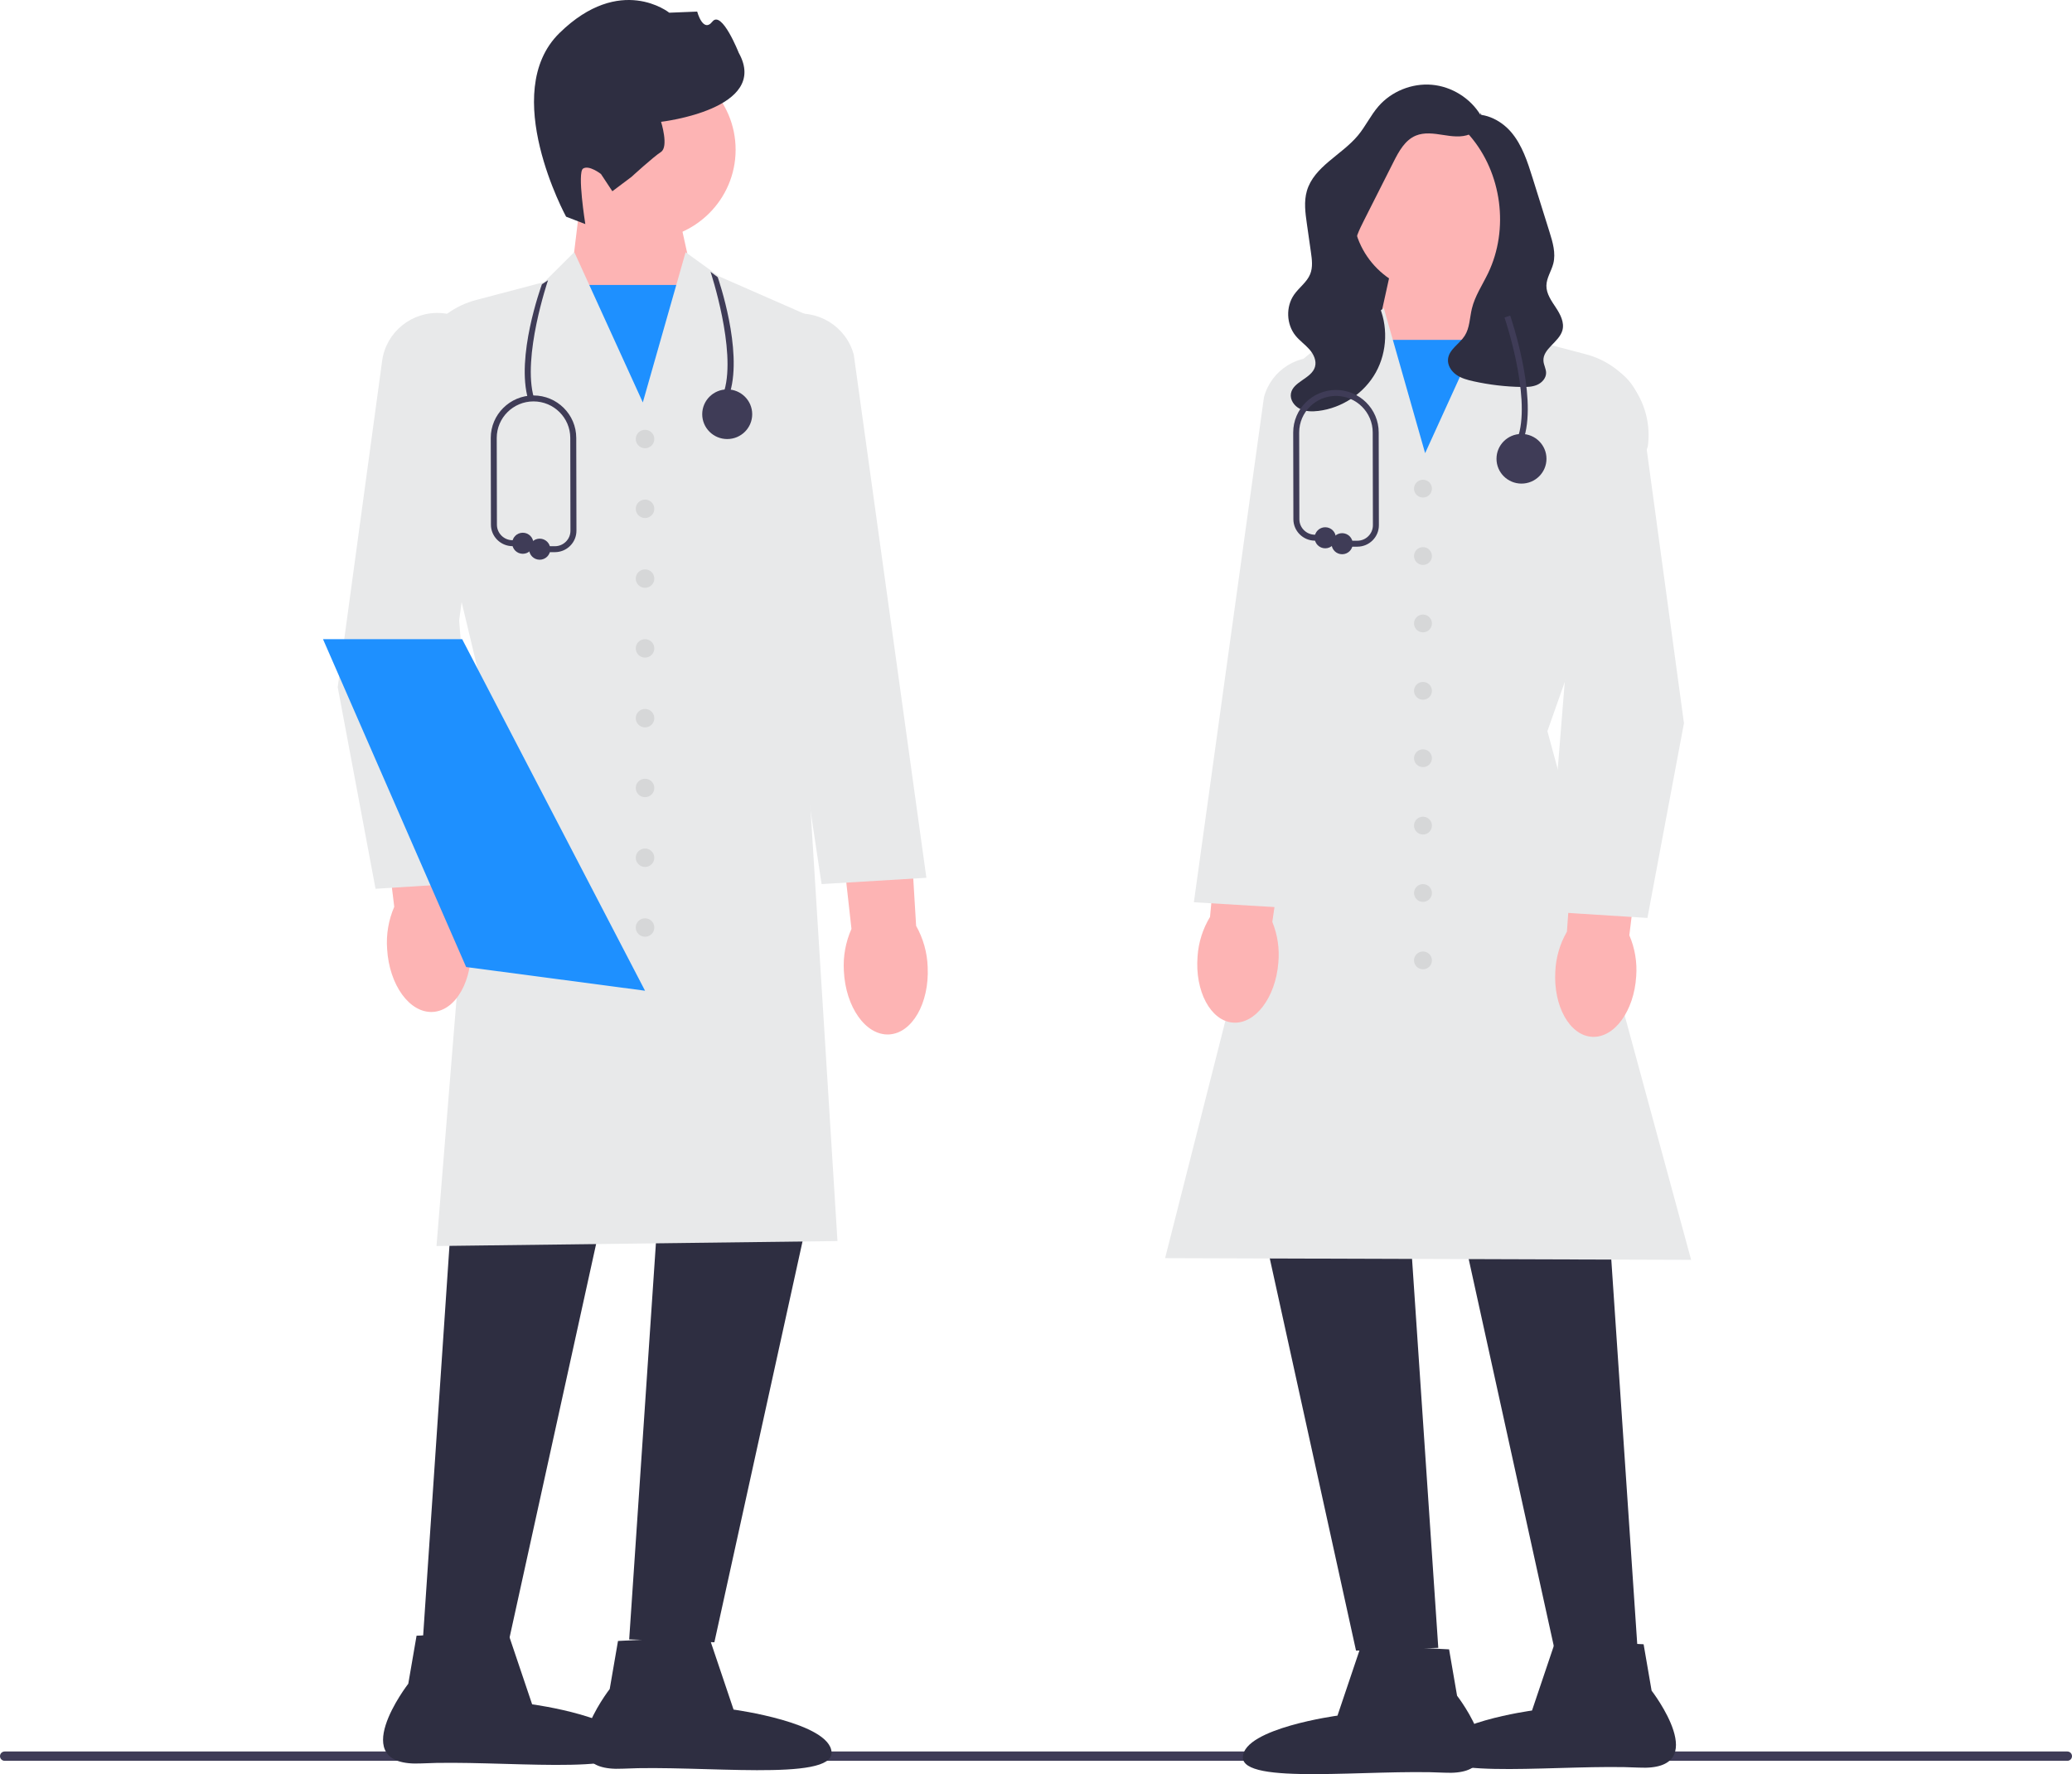 <svg width="209" height="179" viewBox="0 0 209 179" fill="none" xmlns="http://www.w3.org/2000/svg">
<g clip-path="url(#clip0_999_13760)">
<path d="M0 177.187C0 177.448 0.211 177.658 0.474 177.658H208.526C208.789 177.658 209 177.448 209 177.187C209 176.926 208.789 176.716 208.526 176.716H0.474C0.211 176.716 0 176.926 0 177.187Z" fill="#3F3C57"/>
<path d="M67.881 19.023L70.144 29.284L65.331 43.565L57.578 28.221L58.654 19.319L67.881 19.023Z" fill="#FDB4B4"/>
<path d="M70.564 28.752H57.177V44.827H70.564V28.752Z" fill="#1E90FF"/>
<path d="M65.059 24.192C70.108 24.192 74.201 20.124 74.201 15.106C74.201 10.088 70.108 6.02 65.059 6.02C60.01 6.02 55.917 10.088 55.917 15.106C55.917 20.124 60.01 24.192 65.059 24.192Z" fill="#FDB4B4"/>
<path d="M57.101 21.862C57.101 21.862 50.286 9.354 56.431 3.335C62.575 -2.684 67.507 1.282 67.507 1.282L70.324 1.169C70.324 1.169 70.911 3.372 71.859 2.179C72.806 0.987 74.517 5.33 74.517 5.33C77.694 11.016 66.681 12.29 66.681 12.29C66.681 12.29 67.477 14.807 66.668 15.334C65.86 15.861 63.7 17.845 63.7 17.845L61.767 19.296L60.618 17.556C60.618 17.556 59.418 16.615 58.812 17.01C58.206 17.406 59.04 22.609 59.04 22.609L57.101 21.862Z" fill="#2E2E41"/>
<path d="M46.133 113.88L42.638 165.696L51.231 165.985L62.591 114.314L46.133 113.88Z" fill="#2E2E41"/>
<path d="M66.96 113.59L63.465 165.407L72.058 165.696L83.418 114.024L66.96 113.59Z" fill="#2E2E41"/>
<path d="M44.029 125.718L48.603 69.283L41.588 39.895C40.983 35.527 43.753 31.394 48.027 30.267L54.892 28.457L57.93 25.437L64.84 40.603L69.156 25.449L72.522 27.882L82.505 32.259L82.501 32.361L80.9 67.861L84.474 125.216L84.316 125.218L44.029 125.718Z" fill="#E8E9EA"/>
<path d="M71.506 165.107L73.994 172.489C73.994 172.489 83.728 173.804 83.879 176.799C84.031 179.794 70.65 178.06 62.815 178.451C54.98 178.843 61.502 170.411 61.502 170.411L62.337 165.565L71.506 165.107Z" fill="#2E2E41"/>
<path d="M51.187 164.576L53.675 171.957C53.675 171.957 63.409 173.273 63.56 176.267C63.712 179.262 50.331 177.529 42.496 177.92C34.661 178.311 41.183 169.879 41.183 169.879L42.018 165.034L51.187 164.576Z" fill="#2E2E41"/>
<path d="M39.048 95.746C38.942 94.29 39.189 92.831 39.768 91.49L37.911 76.351L45.185 75.684L46.285 91.112C47.016 92.377 47.432 93.798 47.497 95.255C47.711 98.9 45.993 101.963 43.66 102.099C41.326 102.234 39.261 99.39 39.048 95.746Z" fill="#FDB4B4"/>
<path d="M85.12 97.968C85.031 96.511 85.293 95.055 85.887 93.72L84.196 78.562L91.477 77.974L92.408 93.413C93.125 94.686 93.525 96.111 93.574 97.569C93.748 101.216 91.997 104.26 89.662 104.371C87.327 104.481 85.294 101.614 85.12 97.968Z" fill="#FDB4B4"/>
<path d="M37.881 89.675L37.856 89.544L34.065 69.329L38.545 36.412C38.944 33.473 41.585 31.356 44.563 31.593C46.118 31.716 47.513 32.449 48.492 33.657C49.47 34.864 49.894 36.375 49.684 37.912L46.312 62.599L48.435 89.005L37.881 89.675Z" fill="#E8E9EA"/>
<path d="M82.874 89.2L75.252 38.638C74.855 37.156 75.087 35.604 75.908 34.285C76.729 32.967 78.022 32.068 79.55 31.754C82.472 31.153 85.359 32.929 86.121 35.796L93.444 88.565L82.874 89.2Z" fill="#E8E9EA"/>
<path d="M65.064 45.225C65.581 45.225 66 44.809 66 44.295C66 43.782 65.581 43.365 65.064 43.365C64.547 43.365 64.128 43.782 64.128 44.295C64.128 44.809 64.547 45.225 65.064 45.225Z" fill="#D6D7D8"/>
<path d="M65.064 52.266C65.581 52.266 66 51.85 66 51.336C66 50.823 65.581 50.407 65.064 50.407C64.547 50.407 64.128 50.823 64.128 51.336C64.128 51.85 64.547 52.266 65.064 52.266Z" fill="#D6D7D8"/>
<path d="M65.064 59.307C65.581 59.307 66 58.891 66 58.377C66 57.864 65.581 57.447 65.064 57.447C64.547 57.447 64.128 57.864 64.128 58.377C64.128 58.891 64.547 59.307 65.064 59.307Z" fill="#D6D7D8"/>
<path d="M65.064 66.348C65.581 66.348 66 65.932 66 65.418C66 64.905 65.581 64.489 65.064 64.489C64.547 64.489 64.128 64.905 64.128 65.418C64.128 65.932 64.547 66.348 65.064 66.348Z" fill="#D6D7D8"/>
<path d="M65.064 73.389C65.581 73.389 66 72.973 66 72.46C66 71.946 65.581 71.53 65.064 71.53C64.547 71.53 64.128 71.946 64.128 72.46C64.128 72.973 64.547 73.389 65.064 73.389Z" fill="#D6D7D8"/>
<path d="M65.064 80.43C65.581 80.43 66 80.014 66 79.501C66 78.987 65.581 78.571 65.064 78.571C64.547 78.571 64.128 78.987 64.128 79.501C64.128 80.014 64.547 80.43 65.064 80.43Z" fill="#D6D7D8"/>
<path d="M65.064 87.472C65.581 87.472 66 87.055 66 86.541C66 86.028 65.581 85.612 65.064 85.612C64.547 85.612 64.128 86.028 64.128 86.541C64.128 87.055 64.547 87.472 65.064 87.472Z" fill="#D6D7D8"/>
<path d="M65.064 94.513C65.581 94.513 66 94.096 66 93.583C66 93.069 65.581 92.653 65.064 92.653C64.547 92.653 64.128 93.069 64.128 93.583C64.128 94.096 64.547 94.513 65.064 94.513Z" fill="#D6D7D8"/>
<path d="M65.065 99.959L47.36 97.614L47.019 97.569L37.97 76.834L32.581 64.489H46.618L65.065 99.959Z" fill="#1E90FF"/>
<path d="M136.054 21.279L147.311 15.15V32.66H134.292L136.054 21.279Z" fill="#2E2E41"/>
<path d="M149.724 25.183L150.763 33.779L143.276 48.597L138.628 34.806L140.813 24.897L149.724 25.183Z" fill="#FDB4B4"/>
<path d="M151.15 34.292H138.222V49.816H151.15V34.292Z" fill="#1E90FF"/>
<path d="M161.815 116.499L165.19 166.537L156.892 166.817L145.922 116.918L161.815 116.499Z" fill="#2E2E41"/>
<path d="M141.703 116.219L145.078 166.258L136.78 166.537L125.81 116.639L141.703 116.219Z" fill="#2E2E41"/>
<path d="M170.582 127.112L170.384 127.111L117.522 126.94L117.569 126.754L131.16 73.241L127.756 46.234C127.111 41.117 129.867 36.28 134.615 34.199L136.329 33.447L139.585 31.094L143.751 45.722L150.421 31.082L153.36 34.002L159.987 35.75C164.118 36.839 166.794 40.833 166.212 45.04L166.205 45.07L156.084 73.769L170.582 127.112Z" fill="#E8E9EA"/>
<path d="M137.313 165.969L146.167 166.411L146.973 171.09C146.973 171.09 153.272 179.233 145.705 178.855C138.139 178.477 125.218 180.151 125.364 177.259C125.51 174.367 134.91 173.097 134.91 173.097L137.313 165.969Z" fill="#2E2E41"/>
<path d="M156.935 165.455L165.789 165.898L166.595 170.577C166.595 170.577 172.893 178.72 165.327 178.342C157.761 177.964 144.84 179.638 144.986 176.746C145.132 173.854 154.532 172.584 154.532 172.584L156.935 165.455Z" fill="#2E2E41"/>
<path d="M165.043 98.474C164.837 101.993 162.843 104.74 160.589 104.609C158.336 104.478 156.677 101.52 156.883 98C156.947 96.593 157.348 95.221 158.054 93.999L159.116 79.101L166.141 79.745L164.348 94.364C164.906 95.659 165.145 97.069 165.043 98.474Z" fill="#FDB4B4"/>
<path d="M128.945 97.136C128.663 100.65 126.611 103.354 124.361 103.175C122.111 102.997 120.515 100.004 120.797 96.49C120.891 95.084 121.321 93.721 122.053 92.514L123.434 77.642L130.444 78.435L128.338 93.013C128.868 94.319 129.077 95.733 128.945 97.136Z" fill="#FDB4B4"/>
<path d="M166.174 92.617L155.972 91.97L155.984 91.818L158.022 66.465L154.767 42.625C154.564 41.14 154.973 39.68 155.919 38.513C156.865 37.345 158.214 36.637 159.717 36.517C162.595 36.292 165.147 38.335 165.534 41.175L169.859 72.964L169.855 72.988L166.174 92.617Z" fill="#E8E9EA"/>
<path d="M130.643 91.646L120.425 91.032L120.447 90.871L127.493 40.084C128.234 37.295 131.025 35.58 133.849 36.16C135.326 36.463 136.576 37.332 137.369 38.607C138.163 39.881 138.387 41.381 138.001 42.83L130.643 91.646Z" fill="#E8E9EA"/>
<path d="M143.534 50.2C144.033 50.2 144.437 49.798 144.437 49.302C144.437 48.806 144.033 48.404 143.534 48.404C143.035 48.404 142.63 48.806 142.63 49.302C142.63 49.798 143.035 50.2 143.534 50.2Z" fill="#D6D7D8"/>
<path d="M143.534 57C144.033 57 144.437 56.598 144.437 56.102C144.437 55.606 144.033 55.204 143.534 55.204C143.035 55.204 142.63 55.606 142.63 56.102C142.63 56.598 143.035 57 143.534 57Z" fill="#D6D7D8"/>
<path d="M143.534 63.799C144.033 63.799 144.437 63.397 144.437 62.901C144.437 62.405 144.033 62.003 143.534 62.003C143.035 62.003 142.63 62.405 142.63 62.901C142.63 63.397 143.035 63.799 143.534 63.799Z" fill="#D6D7D8"/>
<path d="M143.534 70.599C144.033 70.599 144.437 70.197 144.437 69.701C144.437 69.205 144.033 68.803 143.534 68.803C143.035 68.803 142.63 69.205 142.63 69.701C142.63 70.197 143.035 70.599 143.534 70.599Z" fill="#D6D7D8"/>
<path d="M143.534 77.398C144.033 77.398 144.437 76.996 144.437 76.5C144.437 76.004 144.033 75.602 143.534 75.602C143.035 75.602 142.63 76.004 142.63 76.5C142.63 76.996 143.035 77.398 143.534 77.398Z" fill="#D6D7D8"/>
<path d="M143.534 84.197C144.033 84.197 144.437 83.795 144.437 83.299C144.437 82.803 144.033 82.401 143.534 82.401C143.035 82.401 142.63 82.803 142.63 83.299C142.63 83.795 143.035 84.197 143.534 84.197Z" fill="#D6D7D8"/>
<path d="M143.534 90.997C144.033 90.997 144.437 90.595 144.437 90.099C144.437 89.603 144.033 89.201 143.534 89.201C143.035 89.201 142.63 89.603 142.63 90.099C142.63 90.595 143.035 90.997 143.534 90.997Z" fill="#D6D7D8"/>
<path d="M143.534 97.796C144.033 97.796 144.437 97.394 144.437 96.898C144.437 96.402 144.033 96 143.534 96C143.035 96 142.63 96.402 142.63 96.898C142.63 97.394 143.035 97.796 143.534 97.796Z" fill="#D6D7D8"/>
<path d="M144.906 29.57C149.574 29.57 153.358 25.809 153.358 21.17C153.358 16.531 149.574 12.771 144.906 12.771C140.238 12.771 136.453 16.531 136.453 21.17C136.453 25.809 140.238 29.57 144.906 29.57Z" fill="#FDB4B4"/>
<path d="M149.335 11.365C149.74 12.183 149.098 13.206 148.248 13.55C147.398 13.894 146.437 13.755 145.531 13.611C144.624 13.468 143.663 13.332 142.815 13.682C141.718 14.136 141.1 15.273 140.568 16.328C139.573 18.297 138.579 20.267 137.584 22.236C137.098 23.198 136.602 24.204 136.592 25.28C136.575 27.256 138.152 28.835 139.001 30.623C140.034 32.798 139.949 35.465 138.779 37.572C137.609 39.678 135.384 41.17 132.98 41.461C132.348 41.537 131.679 41.529 131.11 41.243C130.542 40.958 130.108 40.334 130.213 39.71C130.419 38.489 132.296 38.203 132.641 37.014C132.821 36.392 132.502 35.729 132.073 35.244C131.643 34.759 131.099 34.38 130.689 33.879C129.744 32.721 129.681 30.935 130.543 29.715C131.049 28.998 131.832 28.466 132.159 27.652C132.438 26.959 132.337 26.18 132.231 25.441C132.095 24.491 131.96 23.541 131.824 22.591C131.666 21.483 131.51 20.335 131.823 19.26C132.54 16.796 135.339 15.639 136.981 13.66C137.744 12.74 138.257 11.634 139.04 10.731C140.353 9.215 142.421 8.379 144.426 8.553C146.431 8.727 148.322 9.906 149.352 11.625" fill="#2E2E41"/>
<path d="M148.001 11.52C147.588 11.667 147.435 12.201 147.553 12.621C147.672 13.04 147.983 13.374 148.268 13.705C151.491 17.452 152.239 23.121 150.1 27.568C149.531 28.751 148.773 29.864 148.466 31.139C148.243 32.067 148.255 33.085 147.737 33.888C147.209 34.706 146.164 35.254 146.061 36.22C145.995 36.839 146.375 37.441 146.884 37.805C147.394 38.168 148.017 38.334 148.629 38.47C150.22 38.822 151.847 39.015 153.477 39.043C154.008 39.053 154.556 39.041 155.044 38.831C155.531 38.62 155.947 38.164 155.953 37.636C155.957 37.221 155.716 36.838 155.686 36.424C155.594 35.183 157.273 34.523 157.6 33.323C157.816 32.534 157.392 31.721 156.94 31.038C156.489 30.354 155.973 29.636 155.984 28.819C155.995 28.036 156.489 27.346 156.681 26.587C156.947 25.537 156.621 24.439 156.297 23.405C156.022 22.526 155.746 21.647 155.471 20.768C155.179 19.833 154.886 18.899 154.593 17.964C154.082 16.333 153.546 14.655 152.441 13.346C151.335 12.038 149.503 11.18 147.87 11.714" fill="#2E2E41"/>
<path d="M153.76 44.069L153.181 43.901C154.388 39.789 151.785 32.114 151.759 32.037L152.33 31.843C152.441 32.165 155.02 39.776 153.76 44.069Z" fill="#3F3C57"/>
<path d="M153.471 48.793C154.863 48.793 155.991 47.672 155.991 46.288C155.991 44.904 154.863 43.783 153.471 43.783C152.078 43.783 150.95 44.904 150.95 46.288C150.95 47.672 152.078 48.793 153.471 48.793Z" fill="#3F3C57"/>
<path d="M136.908 55.157H135.38C135.213 55.157 135.078 55.022 135.078 54.857C135.078 54.691 135.213 54.557 135.38 54.557H136.908C137.33 54.557 137.725 54.394 138.023 54.097C138.32 53.801 138.484 53.407 138.483 52.989L138.464 43.632C138.464 41.599 136.801 39.945 134.756 39.945C132.711 39.945 131.047 41.599 131.047 43.631L131.066 52.39C131.067 53.244 131.768 53.945 132.628 53.951L133.677 53.959C133.844 53.96 133.978 54.096 133.977 54.261C133.976 54.426 133.841 54.559 133.675 54.559H133.673L132.623 54.551C131.434 54.542 130.464 53.573 130.462 52.391L130.444 43.632C130.444 41.268 132.378 39.346 134.756 39.346C137.133 39.346 139.068 41.268 139.068 43.631L139.086 52.988C139.088 53.567 138.862 54.111 138.45 54.521C138.039 54.931 137.491 55.157 136.908 55.157Z" fill="#3F3C57"/>
<path d="M133.675 55.322C134.266 55.322 134.745 54.846 134.745 54.259C134.745 53.672 134.266 53.196 133.675 53.196C133.084 53.196 132.606 53.672 132.606 54.259C132.606 54.846 133.084 55.322 133.675 55.322Z" fill="#3F3C57"/>
<path d="M135.38 55.92C135.97 55.92 136.449 55.444 136.449 54.857C136.449 54.27 135.97 53.794 135.38 53.794C134.789 53.794 134.31 54.27 134.31 54.857C134.31 55.444 134.789 55.92 135.38 55.92Z" fill="#3F3C57"/>
<path d="M73.643 39.575L73.064 39.407C74.27 35.294 71.697 27.5 71.671 27.423L72.395 27.966C72.506 28.288 74.903 35.282 73.643 39.575Z" fill="#3F3C57"/>
<path d="M53.279 40.305L53.858 40.137C52.652 36.025 55.254 28.35 55.28 28.273L54.661 28.686C54.55 29.007 52.019 36.012 53.279 40.305Z" fill="#3F3C57"/>
<path d="M73.353 44.298C74.745 44.298 75.874 43.177 75.874 41.793C75.874 40.41 74.745 39.288 73.353 39.288C71.961 39.288 70.832 40.41 70.832 41.793C70.832 43.177 71.961 44.298 73.353 44.298Z" fill="#3F3C57"/>
<path d="M55.967 55.71H54.438C54.271 55.71 54.136 55.576 54.136 55.41C54.136 55.245 54.271 55.111 54.438 55.111H55.967C56.388 55.111 56.784 54.947 57.081 54.651C57.379 54.355 57.542 53.961 57.541 53.543L57.523 44.185C57.523 42.152 55.859 40.499 53.814 40.499C51.769 40.499 50.105 42.152 50.105 44.185L50.124 52.943C50.126 53.798 50.827 54.498 51.686 54.505L52.736 54.513C52.902 54.514 53.036 54.649 53.035 54.815C53.034 54.98 52.899 55.112 52.733 55.112H52.731L51.682 55.105C50.492 55.095 49.523 54.126 49.52 52.944L49.502 44.185C49.502 41.822 51.436 39.899 53.814 39.899C56.192 39.899 58.126 41.822 58.126 44.185L58.145 53.541C58.146 54.12 57.92 54.665 57.508 55.075C57.097 55.484 56.549 55.71 55.967 55.71Z" fill="#3F3C57"/>
<path d="M52.733 55.875C53.324 55.875 53.803 55.4 53.803 54.812C53.803 54.225 53.324 53.75 52.733 53.75C52.143 53.75 51.664 54.225 51.664 54.812C51.664 55.4 52.143 55.875 52.733 55.875Z" fill="#3F3C57"/>
<path d="M54.438 56.473C55.028 56.473 55.507 55.997 55.507 55.41C55.507 54.823 55.028 54.347 54.438 54.347C53.847 54.347 53.368 54.823 53.368 55.41C53.368 55.997 53.847 56.473 54.438 56.473Z" fill="#3F3C57"/>
</g>
<defs>
<clipPath id="clip0_999_13760">
<rect width="209" height="179" fill="white"/>
</clipPath>
</defs>
</svg>
